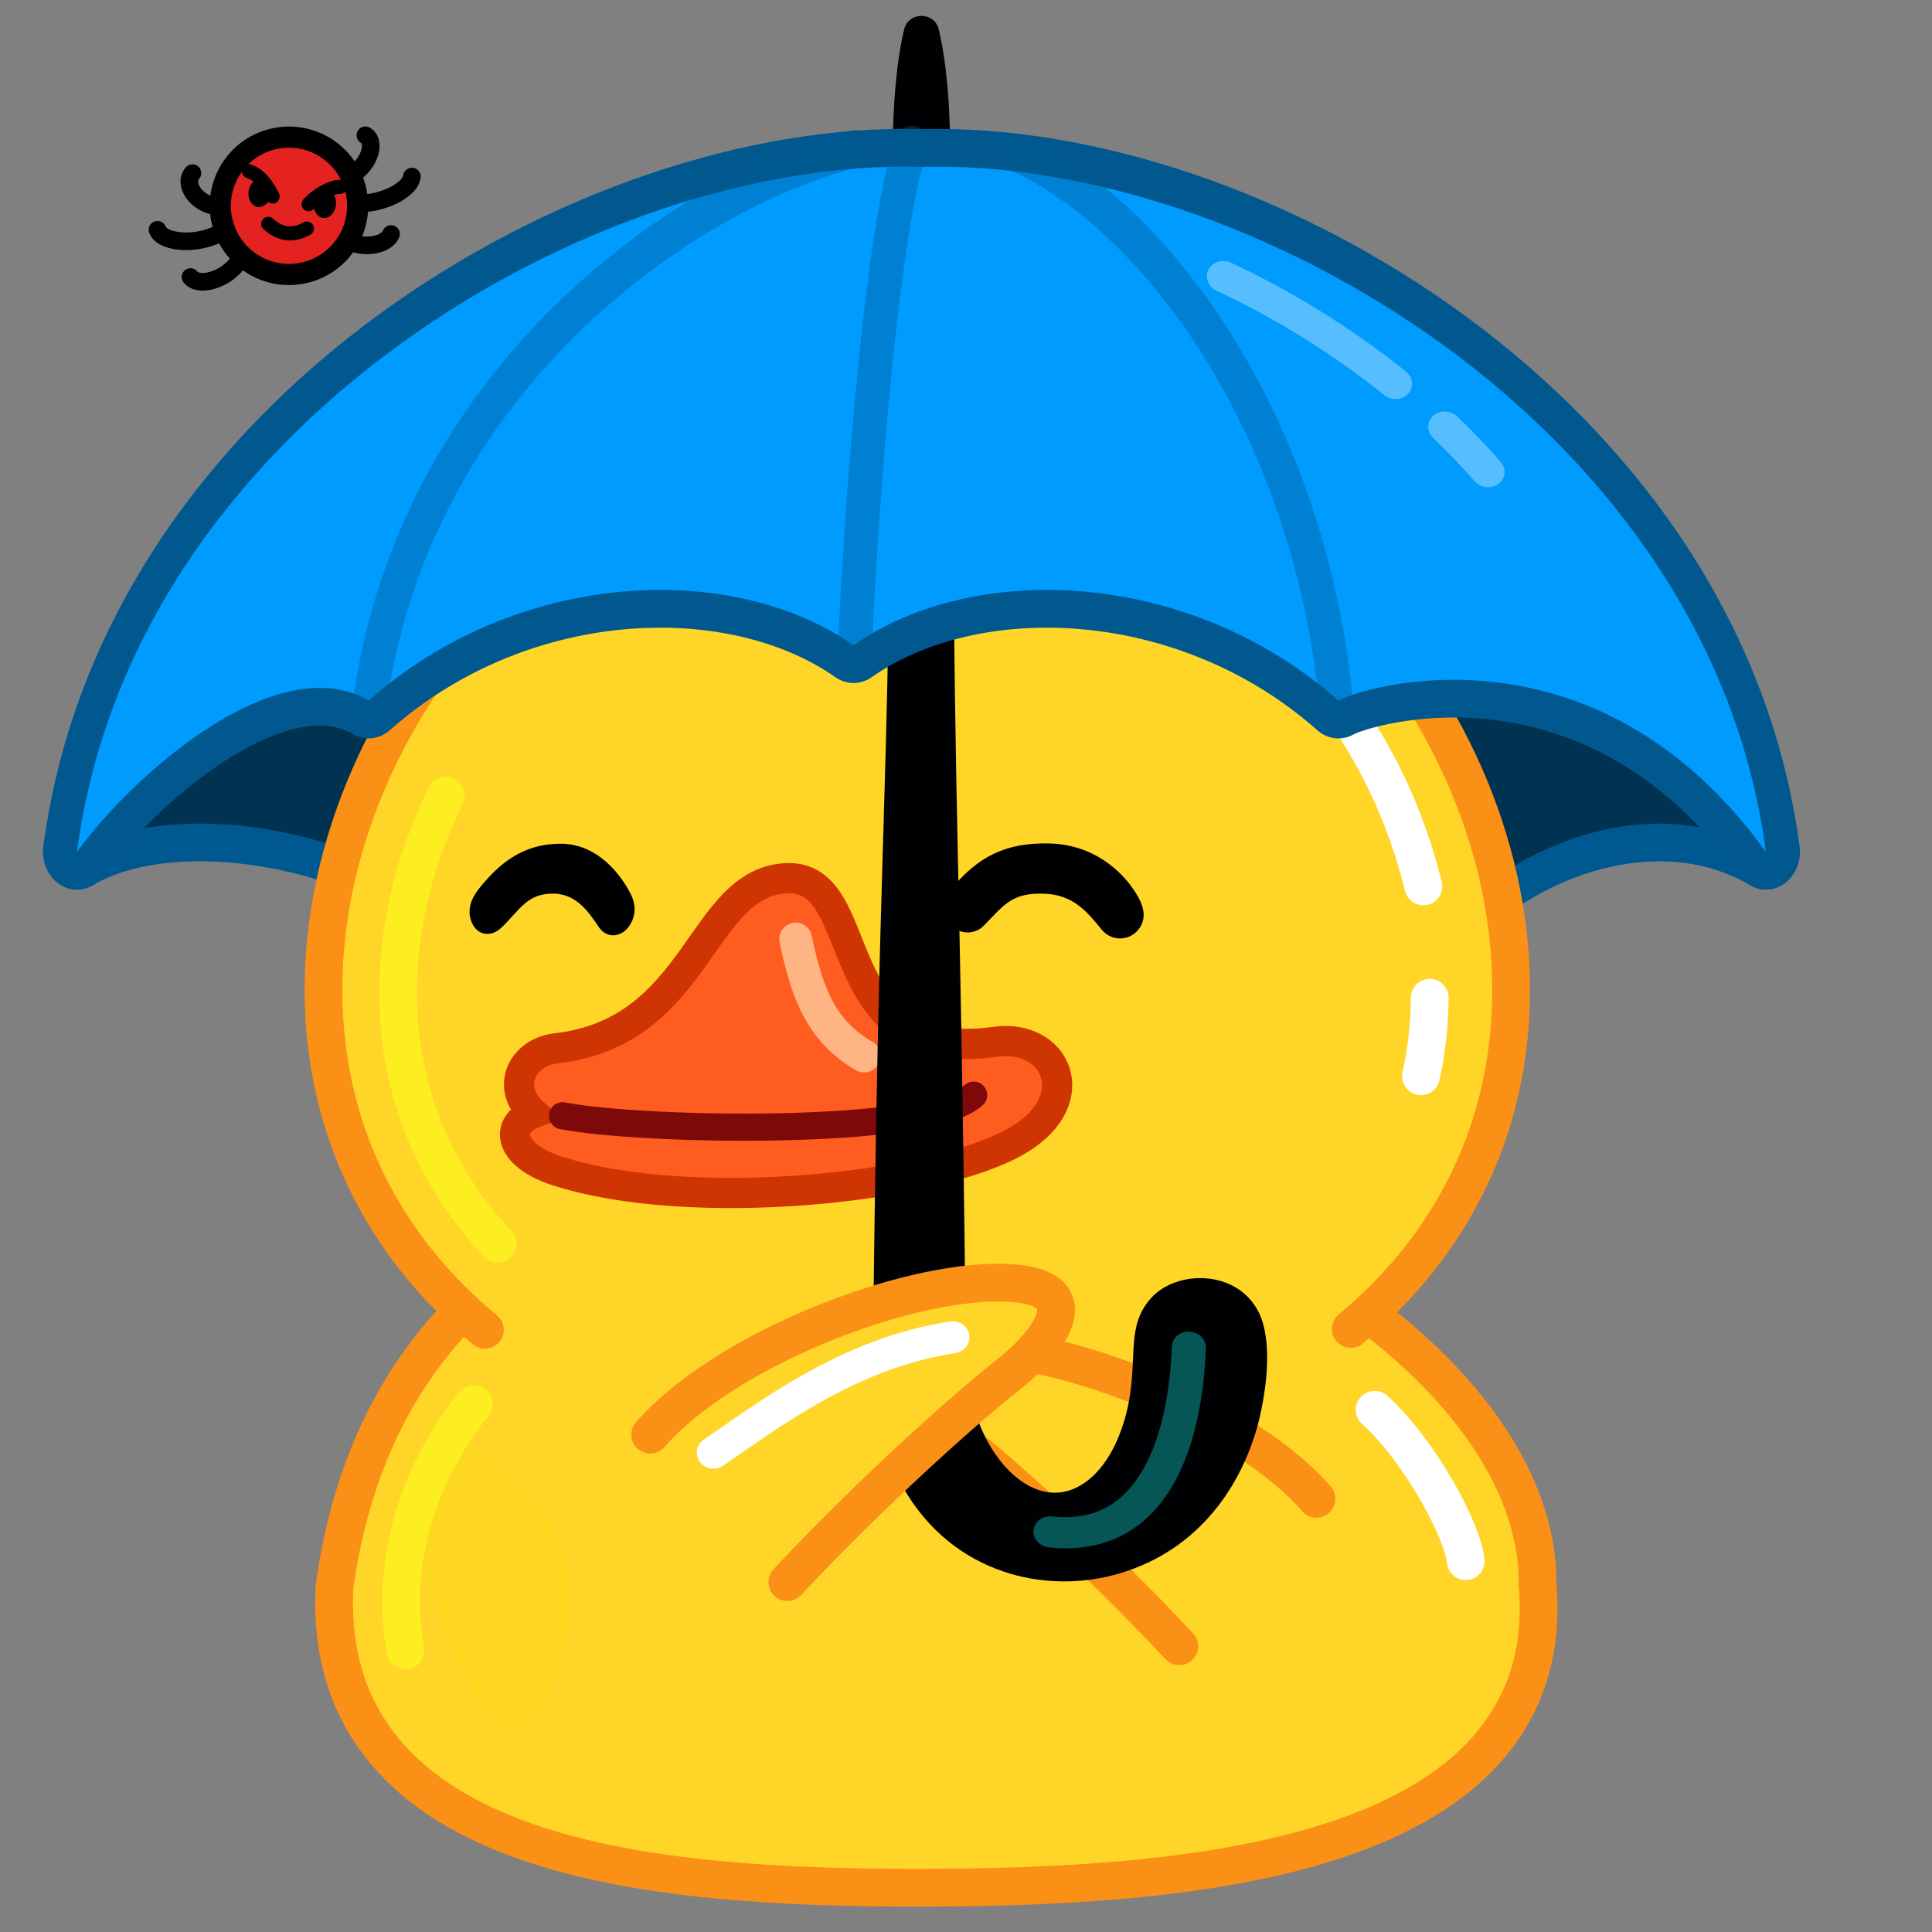 <svg xmlns="http://www.w3.org/2000/svg" viewBox="0 0 512 512" width="512" height="512" preserveAspectRatio="xMidYMid meet" style="width: 100%; height: 100%; transform: translate3d(0px, 0px, 0px); content-visibility: visible;"><rect x="0" y="0" width="512" height="512" fill="#808080" stroke="none"/><defs><clipPath id="__lottie_element_2"><rect width="512" height="512" x="0" y="0"/></clipPath><clipPath id="__lottie_element_4"><path d="M0,0 L512,0 L512,512 L0,512z"/></clipPath></defs><g clip-path="url(#__lottie_element_2)"><g clip-path="url(#__lottie_element_4)" transform="matrix(1,0,0,1,0,0)" opacity="1" style="display: block;"><g transform="matrix(1,0,0,1,289.57,256.001)" opacity="1" style="display: block;"><path stroke-linecap="butt" stroke-linejoin="miter" fill-opacity="0" stroke-miterlimit="4" stroke="rgb(250,144,22)" stroke-opacity="1" stroke-width="20" d=" M-172.5,126 C-178.5,131.5 -184.225,151.945 -166,189.5 C-149.5,223.5 -132.5,175.5 -140,155.5 C-147.5,135.5 -166.5,120.5 -172.5,126z"/><g opacity="1" transform="matrix(1,0,0,1,0,0)"><path fill="rgb(250,144,22)" fill-opacity="1" d=" M-172.5,126 C-178.5,131.5 -184.225,151.945 -166,189.5 C-149.5,223.5 -132.5,175.5 -140,155.5 C-147.5,135.5 -166.5,120.5 -172.5,126z"/><path stroke-linecap="butt" stroke-linejoin="miter" fill-opacity="0" stroke-miterlimit="4" stroke="rgb(250,144,22)" stroke-opacity="1" stroke-width="20" d=" M-172.5,126 C-178.5,131.5 -184.225,151.945 -166,189.5 C-149.5,223.5 -132.5,175.5 -140,155.5 C-147.5,135.5 -166.5,120.5 -172.5,126z"/></g></g><g transform="matrix(1,0,0,1,243.098,403.295)" opacity="1" style="display: block;"><g opacity="1" transform="matrix(1,0,0,1,0,0)"><path fill="rgb(250,144,22)" fill-opacity="1" d=" M-0.142,91.968 C-68.811,91.968 -152.945,85.069 -149.453,17.547 C-137.108,-70.794 -62.121,-91.968 -3.701,-91.968 C74.549,-91.968 160.157,-36.297 159.359,16.701 C165.657,85.261 68.876,91.968 -0.142,91.968z"/><path stroke-linecap="butt" stroke-linejoin="miter" fill-opacity="0" stroke-miterlimit="10" stroke="rgb(250,144,22)" stroke-opacity="1" stroke-width="20" d=" M-0.142,91.968 C-68.811,91.968 -152.945,85.069 -149.453,17.547 C-137.108,-70.794 -62.121,-91.968 -3.701,-91.968 C74.549,-91.968 160.157,-36.297 159.359,16.701 C165.657,85.261 68.876,91.968 -0.142,91.968z"/></g></g><g transform="matrix(0.9,0,0,1,244.194,192.584)" opacity="1" style="display: block;"><path stroke-linecap="round" stroke-linejoin="round" fill-opacity="0" stroke="rgb(0,88,144)" stroke-opacity="1" stroke-width="20" d=" M-248.639,33.163 C-218.239,16.921 -156.783,28.618 -131.898,53.615 C-93.486,35.504 -25.824,40.544 10,65.775 C46.242,40.247 113.917,35.71 151.898,53.615 C176.934,28.466 218.426,17.02 248.639,33.163 C240.379,-22.363 196.023,-42.479 143.745,-53.484 C92.497,-63.69 32.349,-65.281 0,-65.775 C-32.277,-65.327 -92.418,-63.843 -143.673,-53.686 C-195.956,-42.73 -240.343,-22.605 -248.639,33.163z"/><g opacity="1" transform="matrix(1,0,0,1,0,0)"><path fill="rgb(0,50,82)" fill-opacity="1" d=" M-248.639,33.163 C-218.239,16.921 -156.783,28.618 -131.898,53.615 C-93.486,35.504 -25.824,40.544 10,65.775 C46.242,40.247 113.917,35.71 151.898,53.615 C176.934,28.466 218.426,17.02 248.639,33.163 C240.379,-22.363 196.023,-42.479 143.745,-53.484 C92.497,-63.69 32.349,-65.281 0,-65.775 C-32.277,-65.327 -92.418,-63.843 -143.673,-53.686 C-195.956,-42.73 -240.343,-22.605 -248.639,33.163z"/></g></g><g transform="matrix(1,0,0,1,243.098,403.295)" opacity="1" style="display: block;"><g opacity="1" transform="matrix(1,0,0,1,0,0)"><path fill="rgb(255,213,39)" fill-opacity="1" d=" M-0.142,91.968 C-68.811,91.968 -152.945,85.069 -149.453,17.547 C-137.108,-70.794 -62.121,-91.968 -3.701,-91.968 C74.549,-91.968 160.157,-36.297 159.359,16.701 C165.657,85.261 68.876,91.968 -0.142,91.968z"/></g></g><g transform="matrix(1,0,0,1,239.858,402.939)" opacity="1" style="display: block;"><g opacity="1" transform="matrix(0.978,-0.21,0.21,0.978,0,0)"><path stroke-linecap="round" stroke-linejoin="round" fill-opacity="0" stroke="rgb(255,255,255)" stroke-opacity="1" stroke-width="10" d=" M127.787,-2.551 C137.546,11.167 143.958,34.227 142.944,41.721"/></g></g><g transform="matrix(1,0,0,1,289.57,256.001)" opacity="1" style="display: block;"><g opacity="1" transform="matrix(1,0,0,1,0,0)"><path fill="rgb(254,216,32)" fill-opacity="1" d=" M-172.5,126 C-178.5,131.5 -184.225,151.945 -166,189.5 C-149.5,223.5 -132.5,175.5 -140,155.5 C-147.5,135.5 -166.5,120.5 -172.5,126z"/></g></g><g transform="matrix(1,0,0,1,243.098,230.287)" opacity="1" style="display: block;"><g opacity="1" transform="matrix(1,0,0,1,0,0)"><path fill="rgb(255,213,39)" fill-opacity="1" d=" M-114.602,122.122 C-141.659,99.814 -157.372,68.636 -157.372,32.061 C-157.372,-45.637 -86.915,-122.122 0,-122.122 C86.914,-122.122 157.372,-45.637 157.372,32.061 C157.372,68.735 141.58,99.774 114.861,121.907"/><path stroke-linecap="round" stroke-linejoin="round" fill-opacity="0" stroke="rgb(250,144,22)" stroke-opacity="1" stroke-width="10" d=" M-114.602,122.122 C-141.659,99.814 -157.372,68.636 -157.372,32.061 C-157.372,-45.637 -86.915,-122.122 0,-122.122 C86.914,-122.122 157.372,-45.637 157.372,32.061 C157.372,68.735 141.58,99.774 114.861,121.907"/></g></g><g transform="matrix(1,0,0,1,129.023,412.672)" opacity="1" style="display: block;"><g opacity="1" transform="matrix(1,0,0,1,0,0)"><path stroke-linecap="round" stroke-linejoin="round" fill-opacity="0" stroke="rgb(252,238,33)" stroke-opacity="1" stroke-width="10" d=" M-3.459,-40.576 C-13.346,-28.395 -26.705,-4.599 -21.598,24.724"/></g></g><g transform="matrix(1,0,0,1,128.052,250.592)" opacity="1" style="display: block;"><g opacity="1" transform="matrix(1,0,0,1,0,0)"><path stroke-linecap="round" stroke-linejoin="round" fill-opacity="0" stroke="rgb(252,238,33)" stroke-opacity="1" stroke-width="10" d=" M-9.941,-39.752 C-18.031,-23.258 -22.54,-5.442 -22.54,12.448 C-22.54,38.804 -12.756,61.38 3.852,79.05"/></g></g><g transform="matrix(1,0,0,1,245.098,255.001)" opacity="1" style="display: block;"><g opacity="1" transform="matrix(1,0,0,1,0,0)"><path stroke-linecap="round" stroke-linejoin="round" fill-opacity="0" stroke="rgb(255,255,255)" stroke-opacity="1" stroke-width="10" d=" M133.795,9.415 C133.739,16.644 132.946,23.588 131.476,30.22 M132.118,-20.084 C125.384,-47.314 111.224,-71.733 89.357,-90.843 C79.438,-99.512 68.247,-106.928 56.003,-112.655"/></g></g><g transform="matrix(-1,0,0,1,295.091,396.599)" opacity="1" style="display: block;"><g opacity="1" transform="matrix(1,0,0,1,0,0)"><path fill="rgb(255,213,39)" fill-opacity="1" d=" M-53.784,0.601 C-35.026,-20.893 9.526,-38.869 36.491,-39.651 C63.456,-40.433 54.046,-25.447 40.79,-15.031 C29.848,-6.433 4.837,15.842 -17.439,39.681"/><path stroke-linecap="round" stroke-linejoin="round" fill-opacity="0" stroke="rgb(250,144,22)" stroke-opacity="1" stroke-width="10" d=" M-53.784,0.601 C-35.026,-20.893 9.526,-38.869 36.491,-39.651 C63.456,-40.433 54.046,-25.447 40.79,-15.031 C29.848,-6.433 4.837,15.842 -17.439,39.681"/></g></g><g transform="matrix(1,0,0,1,212.772,274.124)" opacity="1" style="display: block;"><g opacity="1" transform="matrix(1,0,0,1,0,0)"><path fill="rgb(255,93,31)" fill-opacity="1" d=" M-65.372,36.09 C-30.267,47.627 35.702,41 57.369,27.832 C74.983,17.127 67.141,-0.286 50.98,1.966 C4.983,8.377 18.305,-42.729 -4.554,-41.387 C-27.397,-40.045 -27.488,-0.648 -65.37,3.686 C-74.483,4.729 -78.931,14.127 -71.407,20.899 C-79.181,23.877 -78.028,31.931 -65.372,36.09z"/><path stroke-linecap="butt" stroke-linejoin="miter" fill-opacity="0" stroke-miterlimit="10" stroke="rgb(207,53,2)" stroke-opacity="1" stroke-width="8" d=" M-65.372,36.09 C-30.267,47.627 35.702,41 57.369,27.832 C74.983,17.127 67.141,-0.286 50.98,1.966 C4.983,8.377 18.305,-42.729 -4.554,-41.387 C-27.397,-40.045 -27.488,-0.648 -65.37,3.686 C-74.483,4.729 -78.931,14.127 -71.407,20.899 C-79.181,23.877 -78.028,31.931 -65.372,36.09z"/></g></g><g transform="matrix(1.063,0.224,-0.224,1.063,239.102,262.75)" opacity="1" style="display: block;"><g opacity="1" transform="matrix(1,0,0,1,24.706,22.107)"><path stroke-linecap="round" stroke-linejoin="round" fill-opacity="0" stroke="rgb(255,180,132)" stroke-opacity="1" stroke-width="8" d=" M-30.555,-4.777 C-41.61,-8.484 -46.984,-15.992 -52.786,-29.28"/></g></g><g transform="matrix(0.863,0.2,-0.245,1.058,-5.971,328.081)" opacity="1" style="display: block;"><path stroke-linecap="butt" stroke-linejoin="miter" fill-opacity="0" stroke-miterlimit="4" stroke="rgb(0,0,0)" stroke-opacity="1" stroke-width="5" d=" M143.832,-123.404 C154.069,-125.32 162.171,-119.089 165.336,-116.064 C167.35,-114.139 167.399,-112.416 166.51,-110.907 C165.602,-109.366 163.433,-108.83 161.773,-110.033 C158.397,-112.479 152.624,-117.573 144.172,-116.053 C135.253,-114.449 133.77,-109.132 129.792,-104.2 C128.435,-102.518 126.149,-102.199 124.621,-103.915 C123.024,-105.709 123.603,-107.634 125.185,-110.169 C128.61,-115.658 133.328,-121.438 143.832,-123.404z"/><g opacity="1" transform="matrix(1,0,0,1,0,0)"><path fill="rgb(0,0,0)" fill-opacity="1" d=" M143.832,-123.404 C154.069,-125.32 162.171,-119.089 165.336,-116.064 C167.35,-114.139 167.399,-112.416 166.51,-110.907 C165.602,-109.366 163.433,-108.83 161.773,-110.033 C158.397,-112.479 152.624,-117.573 144.172,-116.053 C135.253,-114.449 133.77,-109.132 129.792,-104.2 C128.435,-102.518 126.149,-102.199 124.621,-103.915 C123.024,-105.709 123.603,-107.634 125.185,-110.169 C128.61,-115.658 133.328,-121.438 143.832,-123.404z"/></g></g><g transform="matrix(0.691,0.16,-0.196,0.846,154.53,226.37)" opacity="1" style="display: block;"><g opacity="1" transform="matrix(1,0,0,1,0,0)"><path fill="rgb(0,0,0)" fill-opacity="1" d=" M-9.73,8.198 C-7.571,11.056 -2.953,12.374 0.585,11.142 C4.123,9.91 5.242,6.594 3.083,3.736 C0.924,0.878 -3.695,-0.44 -7.233,0.792 C-10.771,2.024 -11.889,5.34 -9.73,8.198z"/></g></g><g transform="matrix(1.072,-0.176,0.176,1.072,141.283,384.164)" opacity="1" style="display: block;"><path stroke-linecap="butt" stroke-linejoin="miter" fill-opacity="0" stroke-miterlimit="4" stroke="rgb(0,0,0)" stroke-opacity="1" stroke-width="5" d=" M148.048,-122.998 C158.263,-120.967 163.434,-113.176 165.18,-108.151 C166.095,-105.519 165.736,-103.997 164.35,-102.928 C162.934,-101.836 160.671,-102.115 159.629,-103.88 C157.032,-108.278 154.037,-114.313 145.627,-116.048 C136.752,-117.879 133.59,-114.691 127.773,-110.367 C126.039,-109.078 123.647,-109.866 122.867,-112.028 C122.052,-114.288 123.377,-115.766 125.719,-117.622 C131.566,-122.255 137.567,-125.082 148.048,-122.998z"/><g opacity="1" transform="matrix(1,0,0,1,0,0)"><path fill="rgb(0,0,0)" fill-opacity="1" d=" M148.048,-122.998 C158.263,-120.967 163.434,-113.176 165.18,-108.151 C166.095,-105.519 165.736,-103.997 164.35,-102.928 C162.934,-101.836 160.671,-102.115 159.629,-103.88 C157.032,-108.278 154.037,-114.313 145.627,-116.048 C136.752,-117.879 133.59,-114.691 127.773,-110.367 C126.039,-109.078 123.647,-109.866 122.867,-112.028 C122.052,-114.288 123.377,-115.766 125.719,-117.622 C131.566,-122.255 137.567,-125.082 148.048,-122.998z"/></g></g><g transform="matrix(0.857,-0.141,0.141,0.857,280.704,224.145)" opacity="1" style="display: block;"><g opacity="1" transform="matrix(1,0,0,1,0,0)"><path fill="rgb(0,0,0)" fill-opacity="1" d=" M-9.046,8.65 C-6.887,11.508 -2.269,12.825 1.269,11.593 C4.807,10.361 5.926,7.046 3.767,4.188 C1.608,1.33 -3.011,0.012 -6.549,1.244 C-10.087,2.476 -11.205,5.792 -9.046,8.65z"/></g></g><g transform="matrix(1,0,0,1,210.796,293.873)" opacity="1" style="display: block;"><g opacity="1" transform="matrix(1,0,0,1,0,0)"><path stroke-linecap="round" stroke-linejoin="round" fill-opacity="0" stroke="rgb(125,9,9)" stroke-opacity="1" stroke-width="7.2" d=" M47.218,-3.652 C35.46,7.377 -41.041,5.878 -61.718,1.815"/></g></g><g transform="matrix(1,0,0,1,274.812,211.649)" opacity="1" style="display: block;"><g opacity="1" transform="matrix(1,0,0,1,0,0)"><path fill="rgb(0,1,3)" fill-opacity="1" d=" M58.798,136.18 C62.603,144.089 60.741,157.007 58.704,165.246 C54.304,182.158 42.92,198.938 22.286,205.198 C12.101,208.346 0.766,208.151 -8.936,204.794 C-18.954,201.426 -28.829,194.374 -35.633,182.272 C-46.282,163.331 -42.91,141.232 -43.317,132.816 C-41.898,13.689 -39.376,-2.047 -39.037,-81.403 C-39.035,-87.529 -38.789,-127.121 -38.583,-142.608 C-38.583,-142.608 -38.229,-173.211 -38.229,-173.211 C-38.123,-182.958 -37.445,-194.374 -35.219,-203.813 C-34.082,-208.632 -27.173,-208.666 -26.018,-203.813 C-23.791,-194.372 -23.114,-182.954 -23.008,-173.211 C-23.008,-173.211 -22.654,-142.608 -22.654,-142.608 C-22.446,-127.006 -22.202,-87.436 -22.2,-81.403 C-21.825,7.355 -20.403,14.231 -18.99,132.816 C-18.344,140.759 -21.051,159.068 -11.14,173.562 C-5.24,182.19 4.31,187.875 13.549,180.615 C19.691,175.788 22.844,167.181 24.215,160.512 C26.743,147.829 23.549,139.838 30.231,132.355 C36.904,124.881 53.053,124.614 58.798,136.18z"/></g></g><g transform="matrix(0.9,0,0,1,244.194,128.959)" opacity="1" style="display: block;"><path stroke-linecap="round" stroke-linejoin="round" fill-opacity="0" stroke="rgb(0,88,143)" stroke-opacity="1" stroke-width="20" d=" M-248.639,96.788 C-232.604,76.776 -189.848,42.4 -162.775,56.728 C-118.934,21.746 -55.561,19.597 -20,42.047 C15.663,19.532 79.037,21.829 122.774,56.728 C129.61,53.11 198.363,34.057 248.639,96.788 C232.388,-15.512 96.582,-87.209 0,-84.729 C-96.45,-87.334 -232.342,-15.843 -248.639,96.788z"/><path fill="rgb(0,155,255)" fill-opacity="1" d=" M-248.639,96.788 C-232.604,76.776 -189.848,42.4 -162.775,56.728 C-118.934,21.746 -55.561,19.597 -20,42.047 C15.663,19.532 79.037,21.829 122.774,56.728 C129.61,53.11 198.363,34.057 248.639,96.788 C232.388,-15.512 96.582,-87.209 0,-84.729 C-96.45,-87.334 -232.342,-15.843 -248.639,96.788z"/><g opacity="1" transform="matrix(1,0,0,1,0,0)"/></g><g transform="matrix(0.9,0,0,1,239.608,246)" opacity="0.4" style="display: block;"><g opacity="1" transform="matrix(1,0,0,1,0,0)"><path stroke-linecap="round" stroke-linejoin="round" fill-opacity="0" stroke="rgb(0,88,144)" stroke-opacity="1" stroke-width="10" d=" M-157.711,-57.141 C-145.768,-144.282 -65.195,-195.276 -14.62,-206.541 M127.337,-58.446 C119.658,-133.965 73.569,-188.943 33.423,-205.392 M2.3,-207.664 C-3.714,-195.225 -11.101,-140.611 -14.638,-71.857"/></g></g><g transform="matrix(-0.065,0.829,-0.898,-0.087,199.543,651.688)" opacity="1" style="display: block;"><g opacity="1" transform="matrix(1,0,0,1,35.688,48.14)"><path stroke-linecap="round" stroke-linejoin="round" fill-opacity="0" stroke-dasharray=" 60 20" stroke-dashoffset="0" stroke="rgb(86,190,255)" stroke-opacity="1" stroke-width="10" d=" M-742.541,-135.939 C-731.009,-165.852 -711.928,-195.585 -688.868,-217.652"/></g></g><g transform="matrix(1,0,0,1,226.091,379.599)" opacity="1" style="display: block;"><g opacity="1" transform="matrix(1,0,0,1,0,0)"><path fill="rgb(255,213,39)" fill-opacity="1" d=" M-53.784,0.601 C-35.026,-20.893 9.526,-38.869 36.491,-39.651 C63.456,-40.433 54.046,-25.447 40.79,-15.031 C29.848,-6.433 4.837,15.842 -17.439,39.681"/><path stroke-linecap="round" stroke-linejoin="round" fill-opacity="0" stroke="rgb(250,144,22)" stroke-opacity="1" stroke-width="10" d=" M-53.784,0.601 C-35.026,-20.893 9.526,-38.869 36.491,-39.651 C63.456,-40.433 54.046,-25.447 40.79,-15.031 C29.848,-6.433 4.837,15.842 -17.439,39.681"/></g></g><g transform="matrix(-0.074,0.843,-0.877,-0.077,203.869,662.381)" opacity="1" style="display: block;"><g opacity="1" transform="matrix(1,0,0,1,35.688,48.14)"><path stroke-linecap="round" stroke-linejoin="round" fill-opacity="0" stroke="rgb(255,255,255)" stroke-opacity="1" stroke-width="10" d=" M-360.699,-3.816 C-373.283,-18.653 -395.501,-41.622 -403.279,-72.585"/></g></g><g transform="matrix(-0.101,0.818,-0.897,-0.11,186.525,644.042)" opacity="1" style="display: block;"><g opacity="1" transform="matrix(1,0,0,1,35.688,48.14)"><path stroke-linecap="round" stroke-linejoin="round" fill-opacity="0" stroke="rgb(5,86,84)" stroke-opacity="1" stroke-width="10" d=" M-335.946,-116.73 C-336.513,-148.472 -373.049,-152.523 -400.323,-150.378"/></g></g><g transform="matrix(0.898,-0.256,0.256,0.898,-139.161,-277.761)" opacity="1" style="display: block;"><g opacity="1" transform="matrix(1,0,0,1,109.821,395.204)"><path stroke-linecap="round" stroke-linejoin="round" fill-opacity="0" stroke="rgb(0,0,0)" stroke-opacity="1" stroke-width="5" d=" M-8.992,-6.059 C-13.231,-3.458 -9.377,6.874 1.894,6.007"/></g><g opacity="1" transform="matrix(1,0,0,1,105.257,404.976)"><path stroke-linecap="round" stroke-linejoin="round" fill-opacity="0" stroke="rgb(0,0,0)" stroke-opacity="1" stroke-width="5" d=" M-18.382,-3.093 C-18.106,2.185 -0.981,7.223 6.564,-2.126"/></g><g opacity="1" transform="matrix(1,0,0,1,106.872,415.076)"><path stroke-linecap="round" stroke-linejoin="round" fill-opacity="0" stroke="rgb(0,0,0)" stroke-opacity="1" stroke-width="5" d=" M-14.662,2.277 C-12.843,6.873 1.253,5.852 3.92,-4.866"/></g></g><g transform="matrix(0.898,-0.256,0.256,0.898,-139.161,-277.761)" opacity="1" style="display: block;"><g opacity="1" transform="matrix(1,0,0,1,139.546,397.417)"><path stroke-linecap="round" stroke-linejoin="round" fill-opacity="0" stroke="rgb(0,0,0)" stroke-opacity="1" stroke-width="5" d=" M11.43,-5.145 C14.716,-1.855 7.648,7.478 -3.033,4.602"/></g><g opacity="1" transform="matrix(1,0,0,1,142.553,407.399)"><path stroke-linecap="round" stroke-linejoin="round" fill-opacity="0" stroke="rgb(0,0,0)" stroke-opacity="1" stroke-width="5" d=" M17.898,-0.245 C15.933,4.828 -2.338,6.628 -6.67,-3.808"/></g><g opacity="1" transform="matrix(1,0,0,1,138.225,416.901)"><path stroke-linecap="round" stroke-linejoin="round" fill-opacity="0" stroke="rgb(0,0,0)" stroke-opacity="1" stroke-width="5" d=" M12.067,4.305 C8.821,8.438 -4.557,4.902 -3.706,-5.982"/></g></g><g transform="matrix(0.898,-0.256,0.256,0.898,76.579,54.541)" opacity="1" style="display: block;"><g opacity="1" transform="matrix(1,0,0,1,0,0)"><path fill="rgb(228,35,32)" fill-opacity="1" d=" M19.493,0 C19.493,10.766 10.766,19.493 0,19.493 C-10.766,19.493 -19.493,10.766 -19.493,0 C-19.493,-10.766 -10.766,-19.493 0,-19.493 C10.766,-19.493 19.493,-10.766 19.493,0z"/><path stroke-linecap="round" stroke-linejoin="round" fill-opacity="0" stroke="rgb(0,0,0)" stroke-opacity="1" stroke-width="6" d=" M19.493,0 C19.493,10.766 10.766,19.493 0,19.493 C-10.766,19.493 -19.493,10.766 -19.493,0 C-19.493,-10.766 -10.766,-19.493 0,-19.493 C10.766,-19.493 19.493,-10.766 19.493,0z"/></g></g><g transform="matrix(0.741,0.09,-0.09,0.741,85.995,51.812)" opacity="1" style="display: block;"><g opacity="1" transform="matrix(1,0,0,1,0,0)"><path fill="rgb(228,35,32)" fill-opacity="1" d=" M-5.24,3.743 C-2.695,0 2.282,-3.506 5.24,-3.743"/><path stroke-linecap="round" stroke-linejoin="round" fill-opacity="0" stroke="rgb(0,0,0)" stroke-opacity="1" stroke-width="5" d=" M-5.24,3.743 C-2.695,0 2.282,-3.506 5.24,-3.743"/></g></g><g transform="matrix(0.741,0.09,-0.09,0.741,76.093,60.873)" opacity="1" style="display: block;"><g opacity="1" transform="matrix(1,0,0,1,0,0)"><path fill="rgb(228,35,32)" fill-opacity="1" d=" M-6.913,-1.248 C-3.142,1.423 1.571,2.68 6.913,-1.248"/><path stroke-linecap="round" stroke-linejoin="round" fill-opacity="0" stroke="rgb(0,0,0)" stroke-opacity="1" stroke-width="5" d=" M-6.913,-1.248 C-3.142,1.423 1.571,2.68 6.913,-1.248"/></g></g><g transform="matrix(0.741,0.09,-0.09,0.741,68.812,51.141)" opacity="1" style="display: block;"><g opacity="1" transform="matrix(1,0,0,1,0,0)"><path fill="rgb(0,0,0)" fill-opacity="1" d=" M3.972,0 C3.972,2.758 2.193,4.993 0,4.993 C-2.193,4.993 -3.972,2.758 -3.972,0 C-3.972,-2.758 -2.193,-4.993 0,-4.993 C2.193,-4.993 3.972,-2.758 3.972,0z"/></g></g><g transform="matrix(0.741,0.09,-0.09,0.741,86.083,54.061)" opacity="1" style="display: block;"><g opacity="1" transform="matrix(1,0,0,1,0,0)"><path fill="rgb(0,0,0)" fill-opacity="1" d=" M3.972,0 C3.972,2.758 2.193,4.993 0,4.993 C-2.193,4.993 -3.972,2.758 -3.972,0 C-3.972,-2.758 -2.193,-4.993 0,-4.993 C2.193,-4.993 3.972,-2.758 3.972,0z"/></g></g><g transform="matrix(0.741,0.09,-0.09,0.741,69.106,48.727)" opacity="1" style="display: block;"><g opacity="1" transform="matrix(1,0,0,1,0,0)"><path fill="rgb(228,35,32)" fill-opacity="1" d=" M-4.728,-3.94 C0.526,-3.064 4.728,3.94 4.728,3.94"/><path stroke-linecap="round" stroke-linejoin="round" fill-opacity="0" stroke="rgb(0,0,0)" stroke-opacity="1" stroke-width="5" d=" M-4.728,-3.94 C0.526,-3.064 4.728,3.94 4.728,3.94"/></g></g><g transform="matrix(0.238,-0.399,0.399,0.238,20.266,149.087)" opacity="1" style="display: none;"><g opacity="1" transform="matrix(1,0,0,1,0,0)"><path fill="rgb(0,0,0)" fill-opacity="1" d=" M-7.393,3.856 C-10.366,-0.511 -9.902,-8.78 -4.141,-9.895 C-6.836,-7.665 -8.322,1.905 -3.026,3.949 C2.27,5.993 7.937,-3.392 5.057,-8.316 C10.353,-1.905 10.818,6.922 4.964,9.895"/><path stroke-linecap="round" stroke-linejoin="round" fill-opacity="0" stroke="rgb(0,0,0)" stroke-opacity="1" stroke-width="6" d=" M-7.393,3.856 C-10.366,-0.511 -9.902,-8.78 -4.141,-9.895 C-6.836,-7.665 -8.322,1.905 -3.026,3.949 C2.27,5.993 7.937,-3.392 5.057,-8.316 C10.353,-1.905 10.818,6.922 4.964,9.895"/></g></g><g transform="matrix(0.238,-0.399,0.399,0.238,-165.827,107.237)" opacity="1" style="display: none;"><g opacity="1" transform="matrix(1,0,0,1,109.821,395.204)"><path stroke-linecap="round" stroke-linejoin="round" fill-opacity="0" stroke="rgb(0,0,0)" stroke-opacity="1" stroke-width="6" d=" M-3.453,-6.059 C-6.632,-3.458 -3.743,6.874 4.711,6.007"/></g><g opacity="1" transform="matrix(1,0,0,1,105.257,404.976)"><path stroke-linecap="round" stroke-linejoin="round" fill-opacity="0" stroke="rgb(0,0,0)" stroke-opacity="1" stroke-width="6" d=" M-9.355,-3.093 C-9.148,2.185 3.696,7.223 9.355,-2.126"/></g><g opacity="1" transform="matrix(1,0,0,1,106.872,415.076)"><path stroke-linecap="round" stroke-linejoin="round" fill-opacity="0" stroke="rgb(0,0,0)" stroke-opacity="1" stroke-width="6" d=" M-6.968,2.277 C-5.604,6.873 4.968,5.852 6.968,-4.866"/></g></g><g transform="matrix(0.238,-0.399,0.399,0.238,-165.827,107.237)" opacity="1" style="display: none;"><g opacity="1" transform="matrix(1,0,0,1,139.546,397.417)"><path stroke-linecap="round" stroke-linejoin="round" fill-opacity="0" stroke="rgb(0,0,0)" stroke-opacity="1" stroke-width="6" d=" M5.11,-5.145 C7.57,-1.855 2.279,7.478 -5.718,4.602"/></g><g opacity="1" transform="matrix(1,0,0,1,142.553,407.399)"><path stroke-linecap="round" stroke-linejoin="round" fill-opacity="0" stroke="rgb(0,0,0)" stroke-opacity="1" stroke-width="6" d=" M9.197,-0.245 C7.726,4.828 -5.954,6.628 -9.197,-3.808"/></g><g opacity="1" transform="matrix(1,0,0,1,138.225,416.901)"><path stroke-linecap="round" stroke-linejoin="round" fill-opacity="0" stroke="rgb(0,0,0)" stroke-opacity="1" stroke-width="6" d=" M5.919,4.305 C3.489,8.438 -6.526,4.902 -5.889,-5.982"/></g></g><g transform="matrix(0.238,-0.399,0.399,0.238,25.773,154.089)" opacity="1" style="display: none;"><g opacity="1" transform="matrix(1,0,0,1,0,0)"><path fill="rgb(228,35,32)" fill-opacity="1" d=" M17.852,1.891 C17.852,11.865 9.766,19.952 -0.208,19.952 C-10.182,19.952 -18.268,11.865 -18.268,1.891 C-18.268,-8.083 -10.182,-16.169 -0.208,-16.169 C9.766,-16.169 17.852,-8.083 17.852,1.891z"/><path stroke-linecap="round" stroke-linejoin="round" fill-opacity="0" stroke="rgb(0,0,0)" stroke-opacity="1" stroke-width="6" d=" M17.852,1.891 C17.852,11.865 9.766,19.952 -0.208,19.952 C-10.182,19.952 -18.268,11.865 -18.268,1.891 C-18.268,-8.083 -10.182,-16.169 -0.208,-16.169 C9.766,-16.169 17.852,-8.083 17.852,1.891z"/></g></g><g transform="matrix(-0.174,0.527,0.527,0.174,285.276,117.847)" opacity="1" style="display: none;"><g opacity="1" transform="matrix(1,0,0,1,109.821,395.204)"><path stroke-linecap="round" stroke-linejoin="round" fill-opacity="0" stroke="rgb(0,0,0)" stroke-opacity="1" stroke-width="5" d=" M-11.696,-8.875 C-16.452,-6.051 -12.129,5.168 0.518,4.227"/></g><g opacity="1" transform="matrix(1,0,0,1,105.257,404.976)"><path stroke-linecap="round" stroke-linejoin="round" fill-opacity="0" stroke="rgb(0,0,0)" stroke-opacity="1" stroke-width="5" d=" M-22.788,-4.816 C-22.478,0.915 -3.264,6.385 5.202,-3.766"/></g><g opacity="1" transform="matrix(1,0,0,1,106.872,415.076)"><path stroke-linecap="round" stroke-linejoin="round" fill-opacity="0" stroke="rgb(0,0,0)" stroke-opacity="1" stroke-width="5" d=" M-18.417,1.882 C-16.376,6.873 -0.56,5.764 2.432,-5.874"/></g></g><g transform="matrix(-0.174,0.527,0.527,0.174,285.276,117.847)" opacity="1" style="display: none;"><g opacity="1" transform="matrix(1,0,0,1,139.546,397.417)"><path stroke-linecap="round" stroke-linejoin="round" fill-opacity="0" stroke="rgb(0,0,0)" stroke-opacity="1" stroke-width="5" d=" M8.743,-11.314 C13.161,-9.281 8.69,1.964 -3.274,2.797"/></g><g opacity="1" transform="matrix(1,0,0,1,142.553,407.399)"><path stroke-linecap="round" stroke-linejoin="round" fill-opacity="0" stroke="rgb(0,0,0)" stroke-opacity="1" stroke-width="5" d=" M20.129,-10.297 C19.646,-4.811 1.241,3.007 -6.453,-5.478"/></g><g opacity="1" transform="matrix(1,0,0,1,138.225,416.901)"><path stroke-linecap="round" stroke-linejoin="round" fill-opacity="0" stroke="rgb(0,0,0)" stroke-opacity="1" stroke-width="5" d=" M18.225,-3.029 C16.124,1.99 1.161,3.096 -1.293,-7.549"/></g></g><g transform="matrix(-0.174,0.527,0.527,0.174,477.165,254.06)" opacity="1" style="display: none;"><g opacity="1" transform="matrix(1,0,0,1,0,0)"><path fill="rgb(228,35,32)" fill-opacity="1" d=" M19.425,0 C19.425,10.728 10.728,19.425 0,19.425 C-10.728,19.425 -19.425,10.728 -19.425,0 C-19.425,-10.728 -10.728,-19.425 0,-19.425 C10.728,-19.425 19.425,-10.728 19.425,0z"/><path stroke-linecap="round" stroke-linejoin="round" fill-opacity="0" stroke="rgb(0,0,0)" stroke-opacity="1" stroke-width="6" d=" M19.425,0 C19.425,10.728 10.728,19.425 0,19.425 C-10.728,19.425 -19.425,10.728 -19.425,0 C-19.425,-10.728 -10.728,-19.425 0,-19.425 C10.728,-19.425 19.425,-10.728 19.425,0z"/></g></g><g transform="matrix(-0.166,0.431,-0.431,-0.166,476.307,259.48)" opacity="1" style="display: none;"><g opacity="1" transform="matrix(1,0,0,1,0,0)"><path fill="rgb(228,35,32)" fill-opacity="1" d=" M-5.24,3.743 C-2.695,0 2.282,-3.506 5.24,-3.743"/><path stroke-linecap="round" stroke-linejoin="round" fill-opacity="0" stroke="rgb(0,0,0)" stroke-opacity="1" stroke-width="5" d=" M-5.24,3.743 C-2.695,0 2.282,-3.506 5.24,-3.743"/></g></g><g transform="matrix(-0.166,0.431,-0.431,-0.166,472.371,252.169)" opacity="1" style="display: none;"><g opacity="1" transform="matrix(1,0,0,1,0,0)"><path fill="rgb(228,35,32)" fill-opacity="1" d=" M-6.913,-1.248 C-3.142,1.423 1.571,2.68 6.913,-1.248"/><path stroke-linecap="round" stroke-linejoin="round" fill-opacity="0" stroke="rgb(0,0,0)" stroke-opacity="1" stroke-width="5" d=" M-6.913,-1.248 C-3.142,1.423 1.571,2.68 6.913,-1.248"/></g></g><g transform="matrix(-0.166,0.431,-0.431,-0.166,479.311,249.273)" opacity="1" style="display: none;"><g opacity="1" transform="matrix(1,0,0,1,0,0)"><path fill="rgb(0,0,0)" fill-opacity="1" d=" M3.972,0 C3.972,2.758 2.193,4.993 0,4.993 C-2.193,4.993 -3.972,2.758 -3.972,0 C-3.972,-2.758 -2.193,-4.993 0,-4.993 C2.193,-4.993 3.972,-2.758 3.972,0z"/></g></g><g transform="matrix(-0.166,0.431,-0.431,-0.166,474.945,259.192)" opacity="1" style="display: none;"><g opacity="1" transform="matrix(1,0,0,1,0,0)"><path fill="rgb(0,0,0)" fill-opacity="1" d=" M3.972,0 C3.972,2.758 2.193,4.993 0,4.993 C-2.193,4.993 -3.972,2.758 -3.972,0 C-3.972,-2.758 -2.193,-4.993 0,-4.993 C2.193,-4.993 3.972,-2.758 3.972,0z"/></g></g><g transform="matrix(-0.166,0.431,-0.431,-0.166,480.714,249.815)" opacity="1" style="display: none;"><g opacity="1" transform="matrix(1,0,0,1,0,0)"><path fill="rgb(228,35,32)" fill-opacity="1" d=" M-4.728,-3.94 C0.526,-3.064 4.728,3.94 4.728,3.94"/><path stroke-linecap="round" stroke-linejoin="round" fill-opacity="0" stroke="rgb(0,0,0)" stroke-opacity="1" stroke-width="5" d=" M-4.728,-3.94 C0.526,-3.064 4.728,3.94 4.728,3.94"/></g></g><g transform="matrix(-0.234,-0.388,-0.388,0.234,638.875,203.597)" opacity="1" style="display: none;"><g opacity="1" transform="matrix(1,0,0,1,109.821,395.204)"><path stroke-linecap="round" stroke-linejoin="round" fill-opacity="0" stroke="rgb(0,0,0)" stroke-opacity="1" stroke-width="6" d=" M-3.453,-6.059 C-6.632,-3.458 -3.743,6.874 4.711,6.007"/></g><g opacity="1" transform="matrix(1,0,0,1,105.257,404.976)"><path stroke-linecap="round" stroke-linejoin="round" fill-opacity="0" stroke="rgb(0,0,0)" stroke-opacity="1" stroke-width="6" d=" M-9.355,-3.093 C-9.148,2.185 3.696,7.223 9.355,-2.126"/></g><g opacity="1" transform="matrix(1,0,0,1,106.872,415.076)"><path stroke-linecap="round" stroke-linejoin="round" fill-opacity="0" stroke="rgb(0,0,0)" stroke-opacity="1" stroke-width="6" d=" M-6.968,2.277 C-5.604,6.873 4.968,5.852 6.968,-4.866"/></g></g><g transform="matrix(-0.234,-0.388,-0.388,0.234,638.875,203.597)" opacity="1" style="display: none;"><g opacity="1" transform="matrix(1,0,0,1,139.546,397.417)"><path stroke-linecap="round" stroke-linejoin="round" fill-opacity="0" stroke="rgb(0,0,0)" stroke-opacity="1" stroke-width="6" d=" M5.11,-5.145 C7.57,-1.855 2.279,7.478 -5.718,4.602"/></g><g opacity="1" transform="matrix(1,0,0,1,142.553,407.399)"><path stroke-linecap="round" stroke-linejoin="round" fill-opacity="0" stroke="rgb(0,0,0)" stroke-opacity="1" stroke-width="6" d=" M9.197,-0.245 C7.726,4.828 -5.954,6.628 -9.197,-3.808"/></g><g opacity="1" transform="matrix(1,0,0,1,138.225,416.901)"><path stroke-linecap="round" stroke-linejoin="round" fill-opacity="0" stroke="rgb(0,0,0)" stroke-opacity="1" stroke-width="6" d=" M5.919,4.305 C3.489,8.438 -6.526,4.902 -5.889,-5.982"/></g></g><g transform="matrix(-0.234,-0.388,-0.388,0.234,452.504,250.243)" opacity="1" style="display: none;"><g opacity="1" transform="matrix(1,0,0,1,0,0)"><path fill="rgb(228,35,32)" fill-opacity="1" d=" M13.523,0 C13.523,7.469 7.469,13.523 0,13.523 C-7.469,13.523 -13.523,7.469 -13.523,0 C-13.523,-7.469 -7.469,-13.523 0,-13.523 C7.469,-13.523 13.523,-7.469 13.523,0z"/><path stroke-linecap="round" stroke-linejoin="round" fill-opacity="0" stroke="rgb(0,0,0)" stroke-opacity="1" stroke-width="6" d=" M13.523,0 C13.523,7.469 7.469,13.523 0,13.523 C-7.469,13.523 -13.523,7.469 -13.523,0 C-13.523,-7.469 -7.469,-13.523 0,-13.523 C7.469,-13.523 13.523,-7.469 13.523,0z"/></g></g></g></g></svg>